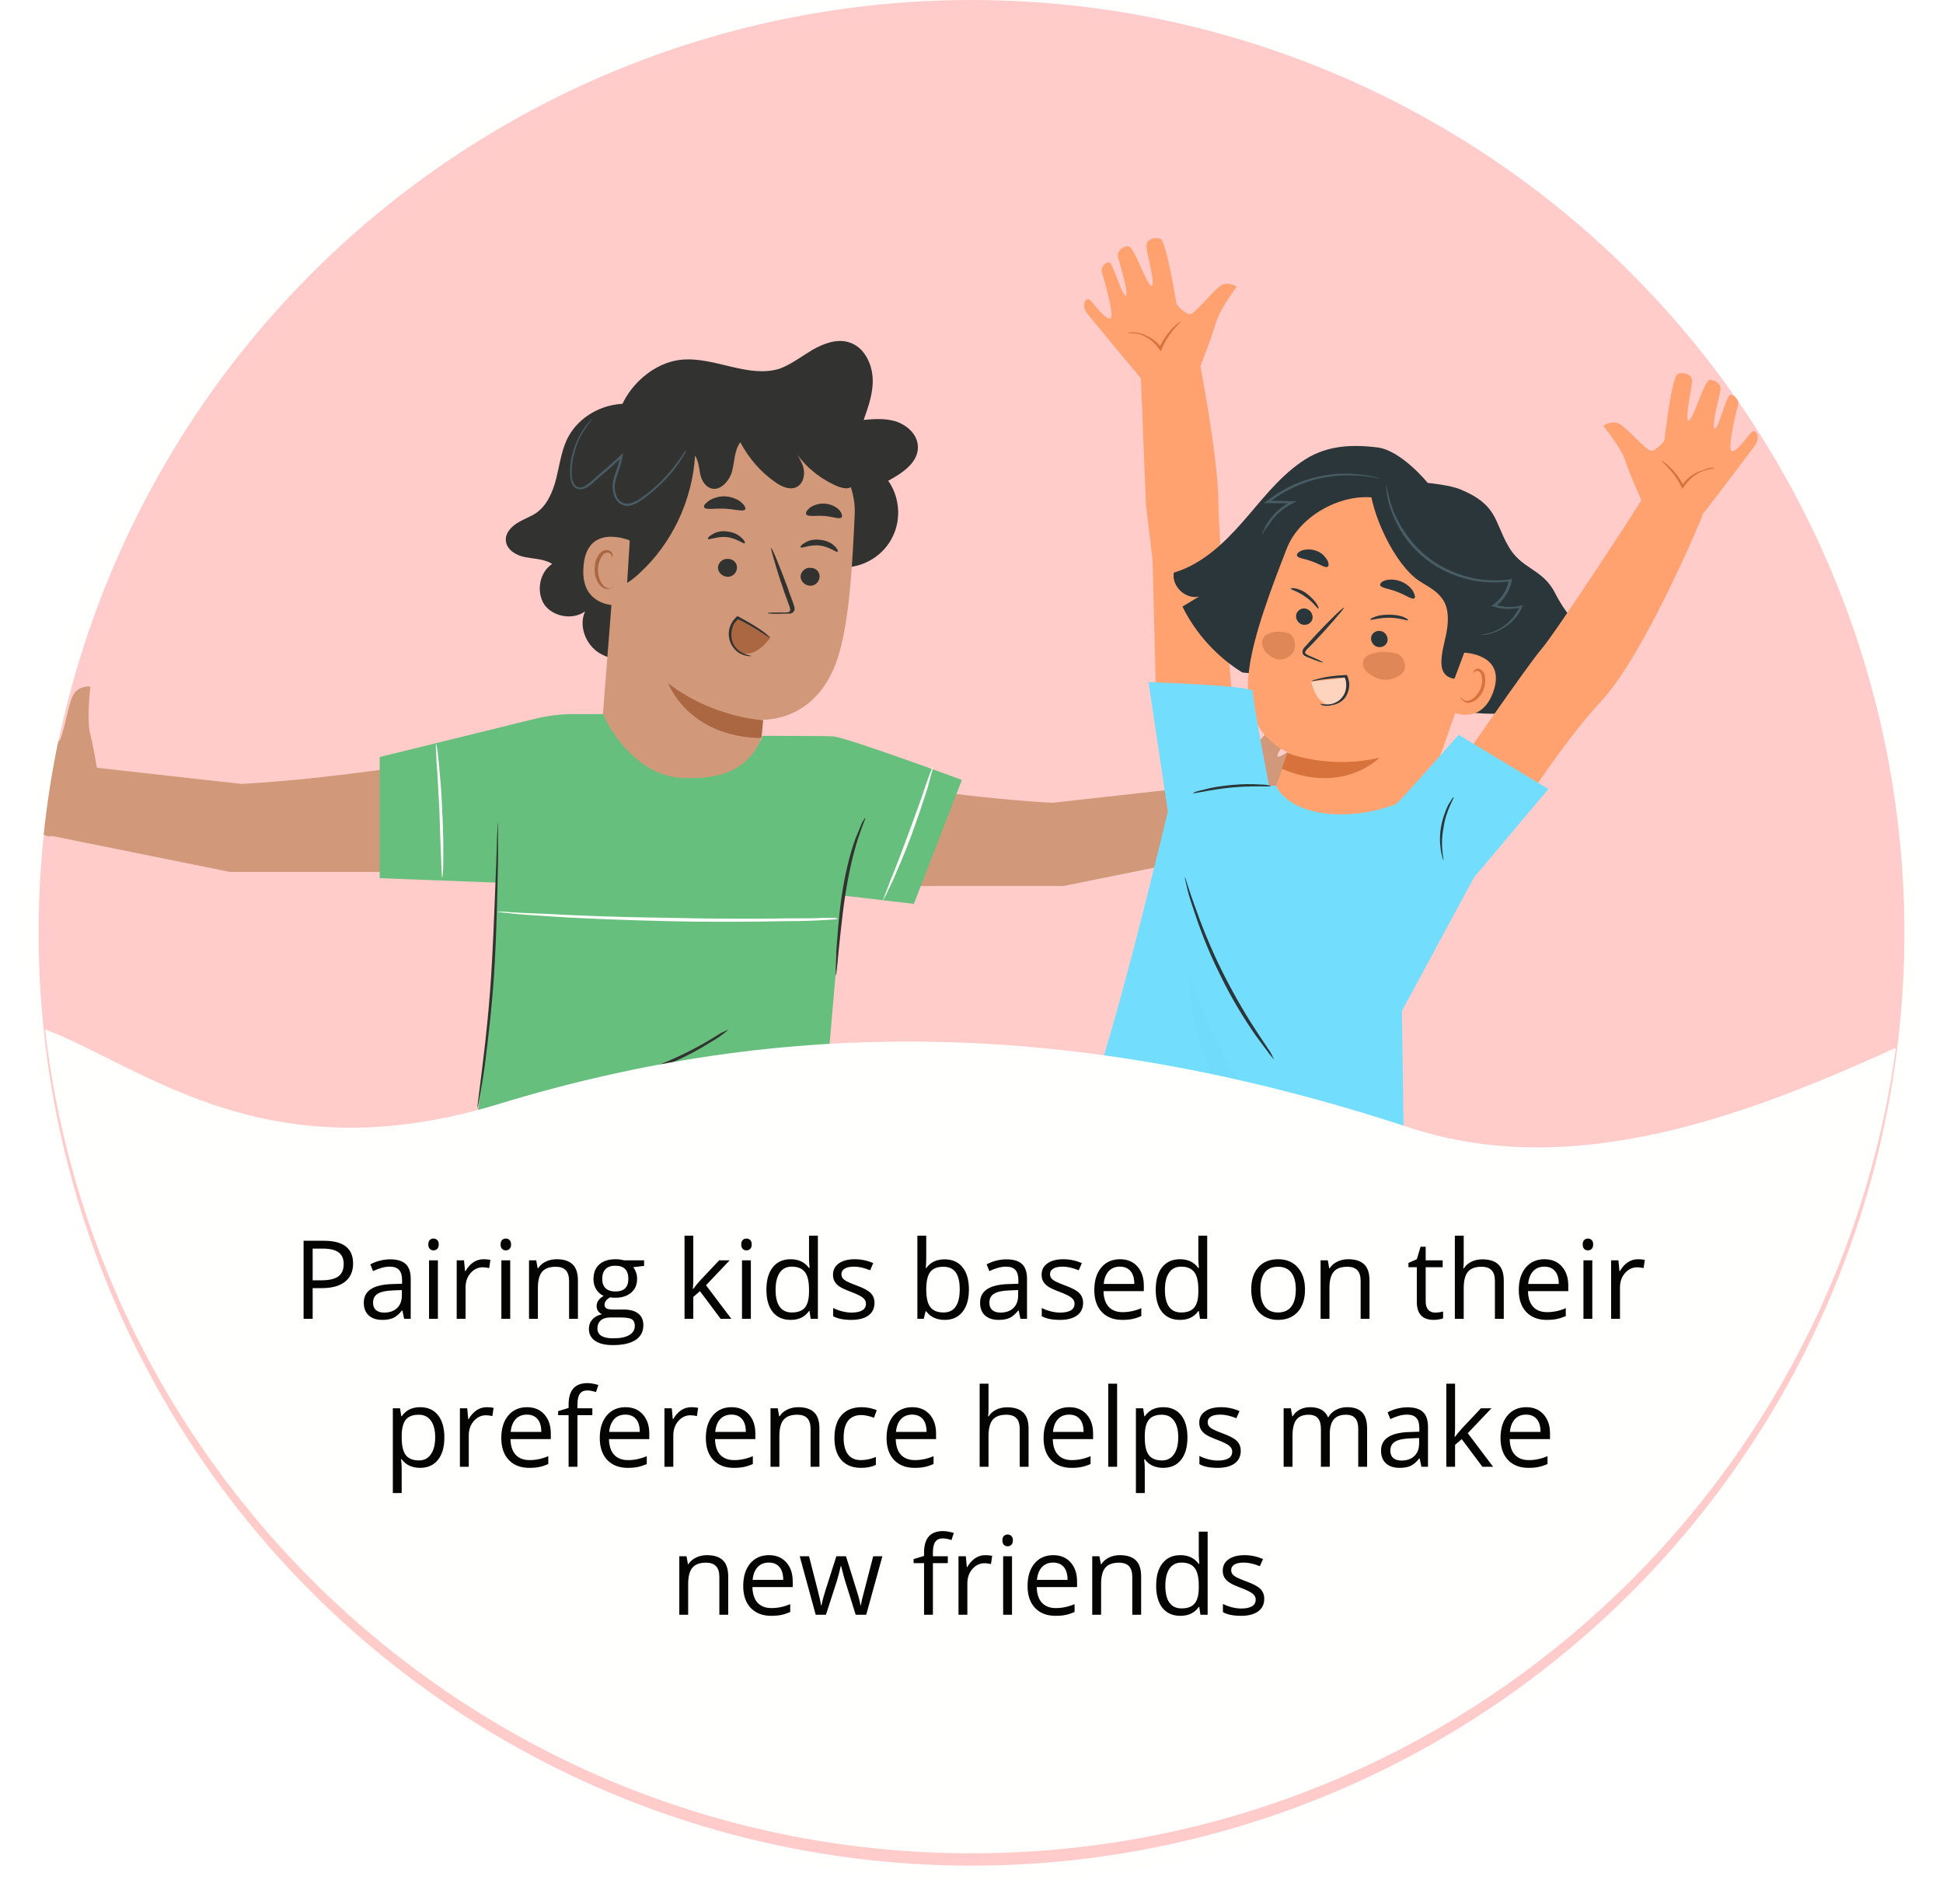 <svg width="302" height="296" viewBox="0 0 302 296" fill="none" xmlns="http://www.w3.org/2000/svg">
<circle cx="151" cy="145" r="145" fill="#FFCCCC"/>
<path fill-rule="evenodd" clip-rule="evenodd" d="M6.791 129.762C7.304 124.853 8.061 120.018 9.051 115.267C9.067 115.261 9.083 115.254 9.098 115.246C9.49 115.001 9.882 113.366 10.289 111.674C10.643 110.199 11.007 108.68 11.392 107.997C12.218 106.528 14.053 106.712 14.053 106.712C14.053 106.712 13.411 111.851 14.053 114.237C14.695 116.623 15.521 122.312 15.521 122.312C15.521 122.312 9.098 130.387 7.538 130.02C7.392 129.975 7.135 129.886 6.791 129.762Z" fill="#D1977A"/>
<path d="M69.938 118.091C69.387 118.091 52.502 121.027 37.544 121.853L12.034 119.008L7.537 129.837L35.709 135.526H60.853L69.938 118.091Z" fill="#D1977A"/>
<path d="M184.384 125.226C184.384 125.226 185.165 119.846 185.772 117.591C186.379 115.335 185.772 110.476 185.772 110.476C185.772 110.476 187.507 110.303 188.288 111.691C189.069 113.079 189.763 118.111 190.457 118.545C191.151 118.892 193.147 118.372 193.407 118.024C193.667 117.677 200.174 109.522 201.302 109.782C202.343 110.043 203.298 111.17 202.69 112.125C202.083 113.079 198.005 117.07 198.612 117.591C199.22 118.024 204.599 113.166 205.467 113.686C206.334 114.207 206.768 115.422 206.074 116.202C205.293 116.983 201.302 120.714 201.736 121.148C202.17 121.668 206.334 117.417 206.941 117.677C207.636 117.938 207.809 119.239 207.289 119.76C206.768 120.193 201.649 125.052 202.083 125.92C202.603 126.701 206.247 124.965 206.855 124.965C207.636 125.052 207.549 126.614 205.814 127.308C205.293 127.481 193.32 132.08 191.932 132.513C190.544 132.86 184.384 125.226 184.384 125.226Z" fill="#D1977A"/>
<path d="M132.936 121.234C133.456 121.234 149.42 124.011 163.562 124.792L187.681 122.102L191.933 132.34L165.297 137.719H141.525L132.936 121.234Z" fill="#D1977A"/>
<path d="M197.919 126.614C197.919 126.701 197.312 126.267 196.271 126.006C195.23 125.746 193.668 125.659 192.193 126.353C192.106 126.44 192.02 126.44 191.933 126.527L191.586 126.701L191.673 126.267C192.02 123.057 191.065 120.627 191.152 120.541C191.239 120.541 191.499 121.061 191.759 122.102C192.02 123.143 192.28 124.618 192.106 126.267L191.759 126.006C191.846 125.92 191.933 125.92 192.106 125.833C193.755 125.139 195.403 125.226 196.531 125.573C197.486 126.093 198.006 126.527 197.919 126.614Z" fill="#A96541"/>
<path d="M109.683 79.156C108.729 73.082 105.345 67.53 100.487 63.799L101.007 63.539C96.322 61.456 90.249 63.712 88.08 68.397C87.213 70.306 86.952 72.388 86.432 74.47C85.911 76.466 85.043 78.548 83.308 79.763C82.354 80.37 81.313 80.717 80.358 81.325C79.404 81.932 78.536 82.886 78.623 84.014C78.71 85.402 80.185 86.357 81.66 86.617C83.048 86.877 84.61 86.877 85.824 87.658C83.829 88.959 83.308 91.996 84.61 93.992C85.998 95.9 89.034 96.421 90.943 95.033C89.902 97.288 91.03 100.238 93.199 101.54C95.368 102.841 98.144 102.754 100.4 101.713C102.656 100.672 104.478 98.763 105.866 96.681C109.25 91.562 110.638 85.142 109.683 79.156Z" fill="#2E2E2E"/>
<path d="M142.652 69.178C142.479 67.443 141.004 66.142 139.356 65.534C137.707 65.014 135.972 65.1 134.237 65.274C135.018 63.105 135.798 60.849 135.625 58.593C135.451 56.338 134.237 53.908 131.981 53.214C130.072 52.607 128.077 53.388 126.342 54.342C124.606 55.383 123.045 56.598 121.223 57.292C116.364 58.854 111.158 55.47 106.04 55.904C100.747 56.338 95.715 61.717 95.802 66.922C103.871 71.174 111.939 75.425 118.88 81.325C122.611 84.535 126.602 88.352 131.46 88.179C134.497 88.092 137.447 86.183 138.748 83.407C140.136 80.631 139.789 77.16 138.054 74.731C140.31 73.516 142.913 71.781 142.652 69.178Z" fill="#2E2E2E"/>
<path d="M132.848 79.936C133.195 73.082 126.514 65.447 119.66 65.447L97.189 67.269L96.842 70.913L93.285 116.462C93.285 116.462 93.632 131.298 106.039 131.819C117.231 132.253 117.838 120.453 117.838 120.453L118.446 111.864C118.446 111.864 127.469 112.471 130.505 101.279C132.067 95.727 132.501 87.571 132.848 79.936Z" fill="#D1977A"/>
<path d="M127.382 89.74C127.296 90.521 126.602 91.128 125.821 91.042C125.04 90.955 124.433 90.348 124.433 89.567C124.519 88.786 125.213 88.179 125.994 88.265C126.862 88.265 127.469 88.959 127.382 89.74Z" fill="#2E2E2E"/>
<path d="M130.159 85.749C129.985 85.923 128.944 84.968 127.382 84.795C125.821 84.621 124.606 85.316 124.432 85.055C124.346 84.968 124.606 84.621 125.127 84.361C125.647 84.014 126.515 83.754 127.556 83.927C128.51 84.014 129.291 84.448 129.725 84.882C130.159 85.316 130.332 85.662 130.159 85.749Z" fill="#2E2E2E"/>
<path d="M114.543 88.352C114.456 89.133 113.762 89.74 112.981 89.653C112.2 89.567 111.593 88.959 111.593 88.179C111.68 87.398 112.374 86.79 113.154 86.877C114.022 86.877 114.629 87.571 114.543 88.352Z" fill="#2E2E2E"/>
<path d="M115.756 84.448C115.583 84.621 114.542 83.667 112.98 83.494C111.418 83.32 110.204 84.014 110.03 83.754C109.943 83.667 110.204 83.32 110.724 83.06C111.245 82.713 112.112 82.453 113.067 82.626C114.021 82.713 114.802 83.147 115.236 83.58C115.756 84.014 115.843 84.361 115.756 84.448Z" fill="#2E2E2E"/>
<path d="M119.314 95.293C119.314 95.206 120.269 95.206 121.917 95.206C122.351 95.206 122.698 95.206 122.785 94.946C122.872 94.772 122.785 94.425 122.611 93.992C122.351 93.211 122.004 92.43 121.744 91.562C121.397 90.695 119.835 85.663 119.835 85.142C120.009 85.142 121.136 87.918 122.438 91.389C122.698 92.256 123.045 93.037 123.305 93.818C123.392 94.165 123.652 94.599 123.392 95.033C123.219 95.293 122.958 95.38 122.698 95.38C122.438 95.38 122.178 95.38 122.004 95.38C120.269 95.467 119.314 95.38 119.314 95.293Z" fill="#2E2E2E"/>
<path d="M118.619 111.951C118.619 111.951 110.898 111.604 103.87 106.225C103.87 106.225 106.907 114.554 118.359 114.727L118.619 111.951Z" fill="#A96541"/>
<path d="M115.843 79.156C115.582 79.59 114.281 79.156 112.632 79.069C110.984 78.982 109.596 79.329 109.422 78.809C109.336 78.548 109.683 78.201 110.29 77.767C110.897 77.421 111.852 77.073 112.806 77.16C113.76 77.247 114.628 77.594 115.149 78.028C115.669 78.462 115.929 78.895 115.843 79.156Z" fill="#2E2E2E"/>
<path d="M130.853 80.37C130.506 80.804 129.465 80.284 128.077 80.197C126.689 80.11 125.561 80.37 125.301 79.937C125.214 79.676 125.387 79.329 125.908 78.895C126.428 78.548 127.296 78.201 128.25 78.288C129.205 78.375 129.986 78.809 130.419 79.243C130.853 79.763 130.94 80.197 130.853 80.37Z" fill="#2E2E2E"/>
<path d="M132.588 73.343C130.94 69.265 127.382 66.142 123.305 64.407C119.227 62.758 114.715 62.411 110.291 62.932C105.866 63.365 101.615 64.493 97.363 65.621C96.322 65.882 95.194 66.229 94.587 67.183C94.24 67.79 94.153 68.571 94.066 69.265C93.719 75.338 93.285 81.498 92.939 87.572L94.153 91.476C96.149 91.736 97.971 90.435 99.359 89.133C104.478 84.448 107.601 77.768 108.035 70.827C108.555 71.608 108.642 72.649 108.816 73.603C108.989 74.558 109.51 75.512 110.377 75.859C111.852 76.466 113.327 74.818 113.761 73.343C114.195 71.781 114.108 70.046 115.062 68.745C116.364 71.174 118.186 73.343 120.442 74.905C121.483 75.686 122.958 76.293 123.999 75.599C124.78 75.078 125.04 74.124 124.953 73.169C124.866 72.215 124.346 71.434 123.912 70.653C125.56 72.909 127.816 74.644 130.419 75.686C131.026 75.859 131.634 76.032 132.154 75.772C133.022 75.338 132.935 74.21 132.588 73.343Z" fill="#2E2E2E"/>
<path d="M97.885 84.014C97.711 83.928 91.117 81.238 90.683 88.179C90.163 95.12 97.277 94.165 97.277 93.992C97.277 93.731 97.885 84.014 97.885 84.014Z" fill="#D1977A"/>
<path d="M95.368 91.215C95.368 91.215 95.281 91.302 95.021 91.389C94.848 91.475 94.501 91.475 94.154 91.302C93.46 90.955 92.939 89.74 92.939 88.526C92.939 87.918 93.112 87.311 93.373 86.79C93.633 86.27 93.98 85.923 94.327 85.923C94.674 85.836 94.934 86.096 95.021 86.27C95.108 86.443 95.021 86.617 95.108 86.617C95.108 86.617 95.282 86.53 95.195 86.183C95.195 86.01 95.108 85.836 94.934 85.749C94.761 85.576 94.501 85.489 94.24 85.489C93.72 85.489 93.199 85.923 92.939 86.443C92.592 86.964 92.418 87.658 92.418 88.352C92.332 89.74 93.026 91.128 93.98 91.475C94.501 91.649 94.848 91.475 95.108 91.389C95.282 91.389 95.368 91.215 95.368 91.215Z" fill="#A96541"/>
<path d="M106.733 69.872C106.733 69.872 106.647 70.046 106.56 70.306C106.386 70.567 106.213 70.913 105.953 71.347C105.345 72.215 104.478 73.516 103.09 74.904C102.395 75.599 101.615 76.293 100.747 76.987C100.313 77.334 99.793 77.681 99.272 78.028C98.751 78.375 98.144 78.635 97.45 78.635C96.756 78.635 96.062 78.201 95.715 77.594C95.368 76.987 95.194 76.293 95.194 75.512C95.281 74.037 96.062 72.736 96.322 71.347C96.322 71.174 96.409 71 96.409 70.827L96.756 71C95.715 71.955 94.674 72.909 93.633 73.777C93.112 74.21 92.592 74.644 92.158 75.078C91.637 75.512 91.117 75.946 90.423 76.032C90.076 76.119 89.728 76.032 89.468 75.859C89.208 75.685 88.948 75.425 88.861 75.078C88.601 74.471 88.601 73.863 88.601 73.343C88.601 72.215 88.774 71.174 89.034 70.306C89.555 68.484 90.336 67.183 90.943 66.315C91.29 65.881 91.55 65.621 91.724 65.361C91.897 65.187 91.984 65.101 92.071 65.101C92.071 65.101 91.724 65.534 91.117 66.402C90.509 67.27 89.728 68.571 89.295 70.393C89.034 71.261 88.861 72.302 88.861 73.343C88.861 73.863 88.861 74.471 89.121 74.991C89.295 75.512 89.815 75.859 90.336 75.772C90.856 75.685 91.377 75.252 91.897 74.818C92.418 74.384 92.852 73.95 93.372 73.516C94.413 72.649 95.455 71.694 96.496 70.74L96.843 70.393L96.756 70.913C96.756 71.087 96.669 71.261 96.669 71.521C96.322 72.996 95.628 74.297 95.541 75.599C95.541 76.293 95.715 76.9 95.975 77.421C96.322 77.941 96.843 78.288 97.45 78.288C98.058 78.288 98.578 78.028 99.099 77.768C99.619 77.421 100.053 77.073 100.487 76.813C101.354 76.119 102.135 75.425 102.829 74.731C104.217 73.343 105.085 72.128 105.692 71.261C106.039 70.827 106.213 70.48 106.386 70.219C106.647 70.046 106.733 69.872 106.733 69.872Z" fill="#455A64"/>
<path d="M114.542 96.074C114.021 96.855 113.501 98.243 113.588 99.111C113.588 99.978 114.108 100.933 114.889 101.366C115.757 101.8 116.885 101.627 117.665 101.106C118.533 100.586 119.14 99.891 119.748 99.111C118.186 98.156 116.19 97.028 114.542 96.074Z" fill="#A96541"/>
<path d="M116.797 101.974C116.797 101.974 115.93 102.147 114.802 101.453C114.281 101.106 113.674 100.412 113.414 99.544C113.153 98.677 113.24 97.636 113.761 96.768C113.934 96.421 114.281 96.074 114.541 95.814L114.628 95.727L114.715 95.814C116.19 96.595 117.491 97.376 118.359 97.983C119.227 98.59 119.66 99.024 119.66 99.111C119.574 99.198 117.578 97.636 114.541 96.161H114.802C114.541 96.421 114.281 96.681 114.108 96.942C113.674 97.722 113.587 98.677 113.761 99.458C113.934 100.239 114.455 100.846 114.889 101.193C115.93 101.887 116.797 101.887 116.797 101.974Z" fill="#2E2E2E"/>
<path d="M93.806 110.997H89.207C87.125 110.997 85.043 111.257 82.96 111.777L59.015 117.677V136.504L77.234 137.198L76.28 156.025L73.937 175.72C73.937 175.72 87.299 187.085 98.057 187.346C108.902 187.606 127.382 180.318 127.382 180.318L130.939 139.194L142.044 140.495L149.506 121.234C149.506 121.234 131.893 114.727 129.551 114.467C128.683 114.38 118.532 114.38 118.532 114.38C116.016 120.714 110.377 121.148 105.518 120.887C97.796 120.193 93.545 110.997 93.806 110.997Z" fill="#64BD7D"/>
<path d="M77.407 127.221C77.407 127.221 77.407 127.394 77.407 127.655C77.407 128.002 77.407 128.435 77.407 128.956C77.407 130.171 77.407 131.819 77.407 133.814C77.321 137.892 77.234 143.618 76.887 149.865C76.54 156.112 75.846 161.751 75.325 165.829C75.065 167.825 74.718 169.473 74.544 170.601C74.457 171.121 74.371 171.555 74.284 171.902C74.197 172.163 74.197 172.336 74.197 172.336C74.197 172.336 74.197 172.163 74.197 171.902C74.284 171.555 74.284 171.121 74.371 170.601C74.544 169.386 74.718 167.738 74.978 165.742C75.499 161.665 76.106 156.025 76.453 149.778C76.8 143.532 76.974 137.805 77.147 133.728C77.234 131.732 77.234 130.084 77.321 128.869C77.321 128.349 77.407 127.915 77.407 127.568C77.407 127.394 77.407 127.221 77.407 127.221Z" fill="#2E2E2E"/>
<path d="M134.496 127.134C134.583 127.134 133.975 128.436 133.281 130.605C132.587 132.774 131.893 135.81 131.372 139.194C130.852 142.578 130.592 145.701 130.331 147.957C130.245 148.998 130.158 149.866 130.071 150.646C129.984 151.254 129.984 151.601 129.897 151.601C129.897 151.601 129.897 151.254 129.897 150.646C129.897 150.039 129.984 149.085 129.984 147.957C130.158 145.701 130.331 142.578 130.852 139.107C131.372 135.637 132.153 132.6 132.934 130.431C133.368 129.39 133.715 128.522 133.975 127.915C134.235 127.481 134.409 127.134 134.496 127.134Z" fill="#2E2E2E"/>
<path d="M113.152 160.103C113.152 160.103 112.892 160.363 112.285 160.797C111.764 161.231 110.897 161.751 109.855 162.359C107.773 163.66 104.823 165.135 101.353 166.436C97.882 167.738 94.586 168.519 92.243 168.866C91.028 169.039 90.074 169.213 89.38 169.213C88.686 169.3 88.339 169.3 88.339 169.3C88.339 169.3 88.686 169.213 89.38 169.039C90.074 168.953 91.028 168.779 92.156 168.519C94.499 168.085 97.796 167.217 101.179 166.003C104.65 164.701 107.6 163.226 109.682 162.012C110.723 161.404 111.591 160.884 112.111 160.537C112.805 160.276 113.152 160.016 113.152 160.103Z" fill="#2E2E2E"/>
<path d="M130.245 142.837C130.245 142.837 130.071 142.837 129.724 142.924C129.291 142.924 128.77 143.011 128.163 143.011C126.861 143.098 124.866 143.184 122.437 143.184C117.665 143.271 110.984 143.358 103.696 143.184C96.408 143.011 89.728 142.751 84.956 142.404C82.527 142.23 80.618 142.143 79.317 141.97C78.709 141.883 78.189 141.883 77.755 141.796C77.408 141.796 77.234 141.709 77.234 141.709C77.234 141.709 77.408 141.709 77.755 141.709C78.189 141.709 78.709 141.709 79.317 141.796C80.705 141.883 82.614 141.97 84.956 142.057C89.728 142.317 96.408 142.577 103.696 142.664C110.984 142.837 117.665 142.837 122.437 142.751C124.779 142.751 126.688 142.751 128.163 142.664C128.77 142.664 129.291 142.664 129.724 142.664C130.071 142.751 130.245 142.751 130.245 142.837Z" fill="white"/>
<path d="M68.731 136.417C68.644 136.417 68.644 135.29 68.557 133.381C68.47 131.385 68.383 128.869 68.297 126.006C68.123 123.23 68.037 120.627 67.863 118.632C67.776 116.723 67.689 115.595 67.776 115.595C67.776 115.595 67.863 115.855 67.95 116.376C68.036 116.896 68.123 117.677 68.21 118.632C68.383 120.54 68.644 123.143 68.731 126.006C68.904 128.869 68.904 131.472 68.904 133.381C68.904 134.335 68.904 135.116 68.817 135.637C68.817 136.157 68.731 136.417 68.731 136.417Z" fill="white"/>
<path d="M144.994 119.239C144.994 119.239 144.994 119.586 144.82 120.106C144.647 120.627 144.473 121.408 144.213 122.362C143.606 124.271 142.738 126.874 141.697 129.737C140.656 132.6 139.528 135.116 138.747 136.938C138.313 137.805 137.966 138.586 137.706 139.107C137.446 139.627 137.272 139.888 137.272 139.888C137.185 139.888 137.706 138.76 138.4 136.851C139.181 135.029 140.135 132.426 141.176 129.65C142.217 126.787 143.172 124.271 143.779 122.362C144.473 120.367 144.907 119.152 144.994 119.239Z" fill="white"/>
<g filter="url(#filter0_d)">
<path d="M174.249 53.791L175.116 75.533L176.14 83.962L176.77 109.249L188.823 108.777C188.823 108.777 186.459 82.781 186.381 75.139C186.302 67.498 183.308 52.53 183.308 52.53L174.249 53.791Z" fill="#FFA070"/>
<path d="M183.623 53.791C183.623 53.791 185.435 49.222 185.987 47.173C186.538 45.125 189.217 41.58 189.217 41.58C189.217 41.58 187.877 40.635 186.696 41.423C185.514 42.211 182.678 45.834 181.969 45.834C181.26 45.834 179.921 44.495 179.842 44.101C179.763 43.707 178.267 34.333 177.321 34.096C176.376 33.781 175.116 34.254 175.194 35.278C175.194 36.302 176.691 41.344 175.982 41.423C175.273 41.502 173.304 35.278 172.358 35.278C171.492 35.278 170.547 35.987 170.783 37.011C171.019 37.957 172.516 42.683 171.965 42.919C171.413 43.077 169.995 37.957 169.444 37.799C168.813 37.642 168.026 38.666 168.262 39.296C168.42 39.847 170.31 46.071 169.601 46.464C168.813 46.858 166.765 43.786 166.293 43.55C165.662 43.235 165.032 44.574 166.056 45.834C166.371 46.228 173.776 55.209 174.643 56.154C175.431 57.02 183.623 53.791 183.623 53.791Z" fill="#FFA070"/>
<path d="M172.358 48.749C172.358 48.67 172.989 48.592 174.013 48.749C175.037 48.985 176.376 49.616 177.4 50.876C177.479 50.955 177.558 51.034 177.558 51.112H177.164C177.794 49.773 178.582 48.67 179.291 47.961C180 47.252 180.472 46.937 180.472 47.016C180.551 47.095 178.661 48.592 177.558 51.27L177.4 51.585L177.164 51.27C177.085 51.191 177.085 51.112 177.006 51.034C176.14 49.852 174.879 49.143 173.934 48.907C172.989 48.749 172.358 48.828 172.358 48.749Z" fill="#D8703A"/>
<path d="M238.689 89.161C236.72 85.301 233.411 85.538 231.363 81.756C229.236 77.975 229.708 75.454 224.037 73.091C222.382 72.382 218.916 72.067 218.916 72.067C218.916 72.067 214.82 67.025 211.117 66.552C206.706 66.001 202.767 66.316 199.222 68.837C195.598 71.358 192.92 74.981 190.005 78.29C187.09 81.599 183.703 84.75 179.449 86.01C179.055 88.137 181.34 90.264 183.388 89.713C182.521 90.264 181.655 90.737 180.788 91.288C182.836 95.463 186.145 99.087 190.084 101.529L214.505 104.05C220.334 107.437 227.345 108.698 233.962 107.516C235.538 107.28 237.192 106.807 238.138 105.547C239.713 103.577 239.004 100.741 238.216 98.378C239.162 99.717 240.186 100.978 241.131 102.317C243.809 101.214 246.251 99.56 248.142 97.354C243.888 96.724 240.658 93.021 238.689 89.161Z" fill="#263238"/>
<path d="M197.017 82.229C199.301 76.4 207.573 72.54 213.245 75.06L224.274 81.047C228.291 83.253 230.103 87.98 228.606 92.312L226.401 98.772L216.396 127.053C216.396 127.053 210.645 139.263 200.168 135.088C190.715 131.307 194.575 121.302 194.575 121.302L197.253 113.976C197.253 113.976 189.533 111.14 191.187 100.82C191.896 95.621 194.496 88.689 197.017 82.229Z" fill="#FFA070"/>
<path d="M198.512 92.391C198.275 93.022 198.669 93.809 199.299 94.046C200.008 94.282 200.717 93.967 200.954 93.337C201.19 92.707 200.796 91.919 200.166 91.682C199.536 91.367 198.748 91.761 198.512 92.391Z" fill="#263238"/>
<path d="M197.646 88.531C197.725 88.689 198.749 88.925 199.93 89.791C201.112 90.579 201.742 91.603 201.9 91.603C201.978 91.603 201.978 91.367 201.663 90.894C201.427 90.501 200.876 89.87 200.167 89.319C199.458 88.767 198.749 88.531 198.276 88.452C197.803 88.374 197.567 88.452 197.646 88.531Z" fill="#263238"/>
<path d="M210.171 95.858C209.935 96.488 210.328 97.275 210.959 97.512C211.668 97.748 212.377 97.433 212.613 96.803C212.849 96.173 212.455 95.385 211.825 95.148C211.116 94.912 210.407 95.227 210.171 95.858Z" fill="#263238"/>
<path d="M210.013 93.337C210.171 93.416 211.274 93.022 212.928 93.022C214.504 93.022 215.685 93.494 215.843 93.416C215.922 93.337 215.764 93.179 215.213 92.943C214.74 92.707 213.874 92.549 212.849 92.549C211.825 92.549 211.038 92.707 210.565 92.943C210.092 93.1 209.935 93.258 210.013 93.337Z" fill="#263238"/>
<path d="M202.61 99.954C202.61 99.875 201.822 99.481 200.483 98.93C200.168 98.772 199.853 98.615 199.853 98.457C199.853 98.221 200.089 97.984 200.325 97.748C200.877 97.197 201.428 96.645 201.979 96.015C202.61 95.385 205.761 91.84 205.918 91.446C205.761 91.367 203.791 93.258 201.507 95.7C200.955 96.33 200.404 96.882 199.931 97.433C199.695 97.669 199.38 97.984 199.459 98.457C199.459 98.693 199.695 98.93 199.931 99.008C200.168 99.166 200.325 99.166 200.483 99.245C201.743 99.796 202.61 100.033 202.61 99.954Z" fill="#263238"/>
<path d="M197.094 114.054C197.094 114.054 203.633 116.654 211.431 114.763C211.431 114.763 205.838 120.593 196.228 116.497L197.094 114.054Z" fill="#D8703A"/>
<path d="M211.511 87.901C211.511 88.374 212.771 88.453 214.189 89.004C215.607 89.555 216.631 90.343 216.868 89.949C217.025 89.792 216.868 89.319 216.552 88.768C216.159 88.216 215.528 87.665 214.662 87.35C213.795 87.035 213.007 87.035 212.377 87.192C211.826 87.35 211.511 87.665 211.511 87.901Z" fill="#263238"/>
<path d="M198.591 83.332C198.67 83.805 199.773 83.805 200.954 84.277C202.136 84.671 203.003 85.38 203.396 85.065C203.554 84.907 203.554 84.513 203.239 83.962C202.924 83.489 202.372 82.859 201.585 82.623C200.797 82.308 199.93 82.387 199.379 82.544C198.827 82.78 198.512 83.096 198.591 83.332Z" fill="#263238"/>
<path d="M206.233 102.317C206.391 103.105 206.233 104.523 205.918 105.232C205.524 105.941 204.815 106.571 204.028 106.571C203.161 106.65 202.295 106.098 201.822 105.389C201.271 104.68 201.034 103.814 200.798 102.947C202.452 102.79 204.579 102.553 206.233 102.317Z" fill="#FFD4BE"/>
<path d="M202.214 106.413C202.214 106.335 202.923 106.65 204.026 106.413C204.577 106.256 205.208 105.941 205.602 105.389C206.074 104.838 206.311 104.05 206.232 103.184C206.232 102.868 206.074 102.553 205.995 102.238L206.153 102.317C203.16 102.396 200.875 102.947 200.875 102.868C200.875 102.79 201.426 102.632 202.372 102.396C203.317 102.159 204.656 102.002 206.153 101.923H206.311L206.389 102.002C206.547 102.317 206.626 102.711 206.704 103.105C206.783 104.05 206.468 104.917 205.995 105.547C205.444 106.177 204.735 106.492 204.184 106.571C202.844 106.965 202.214 106.492 202.214 106.413Z" fill="#263238"/>
<path d="M229.392 81.599C228.368 79.866 226.714 78.605 224.981 77.581C221.199 75.218 216.867 73.721 212.376 73.17L209.855 71.831C209.934 76.557 213.716 84.75 217.654 87.35C218.915 88.137 220.333 88.846 221.199 90.107C222.145 91.446 222.145 93.179 221.908 94.833C221.672 96.409 221.121 97.984 221.042 99.639C221.042 100.348 221.042 101.057 221.514 101.687C222.066 102.396 223.011 102.632 223.878 102.475C224.744 102.317 225.453 101.766 226.083 101.057C227.344 99.718 227.974 97.906 228.683 96.172C229.55 93.809 230.416 91.446 230.731 88.925C231.046 86.326 230.731 83.726 229.392 81.599Z" fill="#263238"/>
<path d="M224.587 98.457C224.745 98.457 231.205 98.693 229.078 104.602C226.872 110.589 221.358 107.122 221.436 106.965C221.436 106.807 224.587 98.457 224.587 98.457Z" fill="#FFA070"/>
<path d="M224.035 105.389C224.035 105.389 224.114 105.468 224.271 105.626C224.429 105.783 224.665 105.941 225.059 105.941C225.768 105.941 226.635 105.153 227.107 104.05C227.344 103.499 227.422 102.947 227.344 102.475C227.344 102.002 227.186 101.529 226.871 101.372C226.556 101.214 226.319 101.293 226.162 101.45C226.004 101.608 226.004 101.687 226.004 101.687C226.004 101.687 225.926 101.529 226.083 101.293C226.162 101.214 226.241 101.057 226.477 100.978C226.635 100.899 226.871 100.899 227.107 101.057C227.58 101.293 227.816 101.844 227.816 102.396C227.895 102.947 227.816 103.577 227.58 104.208C227.107 105.389 226.083 106.256 225.138 106.256C224.665 106.177 224.35 105.941 224.271 105.783C223.956 105.547 223.956 105.389 224.035 105.389Z" fill="#D8703A"/>
<path d="M227.185 95.7C227.185 95.621 227.973 95.621 229.234 95.148C229.864 94.912 230.651 94.439 231.36 93.809C232.069 93.179 232.778 92.312 233.251 91.131L233.409 91.367C232.148 91.761 230.651 91.761 229.155 91.288L228.761 91.21L229.076 90.973C230.258 90.186 231.282 88.767 231.518 87.113L231.754 87.35C230.179 87.586 228.446 87.586 226.634 87.35C223.562 86.877 220.804 85.617 218.677 83.962C216.55 82.308 215.054 80.338 214.187 78.527C213.242 76.715 212.769 75.139 212.612 74.036C212.533 73.485 212.454 73.012 212.454 72.776C212.454 72.461 212.454 72.303 212.454 72.303C212.533 72.303 212.533 72.933 212.848 74.036C213.084 75.139 213.557 76.715 214.581 78.448C215.526 80.181 217.023 82.15 219.071 83.726C221.12 85.301 223.877 86.562 226.87 87.034C228.603 87.271 230.258 87.271 231.833 87.034L232.069 86.956L231.991 87.192C231.676 88.925 230.651 90.422 229.391 91.288L229.312 90.973C230.73 91.446 232.227 91.446 233.409 91.131L233.724 91.052L233.566 91.367C233.094 92.549 232.306 93.415 231.518 94.046C230.73 94.676 229.942 95.07 229.312 95.306C228.682 95.542 228.131 95.621 227.737 95.7C227.343 95.7 227.185 95.7 227.185 95.7Z" fill="#455A64"/>
<path d="M193.156 80.102C193.156 80.102 193.156 79.944 193.314 79.629C193.471 79.314 193.629 78.92 193.944 78.369C194.574 77.345 195.756 75.927 197.725 74.903L197.804 75.218C196.622 75.218 195.283 75.218 193.944 75.218H193.393L193.865 74.903C194.811 74.194 195.835 73.485 197.016 72.855C200.64 70.964 204.421 70.491 207.1 70.649C208.439 70.728 209.463 70.885 210.251 71.043C210.96 71.2 211.354 71.358 211.354 71.358C211.354 71.436 209.778 70.964 207.1 70.885C204.5 70.806 200.798 71.279 197.253 73.17C196.15 73.721 195.126 74.43 194.18 75.139L194.023 74.824C195.441 74.824 196.701 74.903 197.883 74.903H198.592L197.962 75.218C196.071 76.163 194.889 77.502 194.259 78.526C193.471 79.472 193.235 80.102 193.156 80.102Z" fill="#455A64"/>
<path d="M214.189 98.614C213.007 98.299 211.668 98.221 210.487 98.536C209.856 98.693 209.147 99.008 208.911 99.638C208.754 100.111 208.832 100.584 209.069 100.978C209.305 101.372 209.699 101.687 210.093 101.923C210.959 102.474 211.905 102.789 212.929 102.632C213.874 102.474 215.213 101.844 215.371 100.82C215.45 100.111 215.134 99.008 214.189 98.614Z" fill="#DF8557"/>
<path d="M197.409 95.463C196.464 95.148 195.44 95.07 194.495 95.385C193.943 95.542 193.392 95.857 193.234 96.488C193.077 96.96 193.156 97.433 193.392 97.827C193.549 98.221 193.865 98.536 194.18 98.772C194.81 99.323 195.598 99.639 196.385 99.481C197.173 99.323 198.118 98.693 198.276 97.669C198.355 96.96 198.118 95.857 197.409 95.463Z" fill="#DF8557"/>
<path d="M252.117 74.721C251.802 75.43 238.725 95.439 236.598 97.882C234.471 100.324 223.206 116.709 223.206 116.709L231.399 125.69C231.399 125.69 239.907 112.298 245.736 106.153C252.747 98.669 261.649 77.085 261.649 77.085L252.117 74.721Z" fill="#FFA070"/>
<path d="M252.354 75.273C252.354 75.273 250.305 70.782 249.675 68.734C249.045 66.686 246.209 63.22 246.209 63.22C246.209 63.22 247.469 62.196 248.73 62.905C249.99 63.614 252.984 67.159 253.693 67.08C254.402 67.001 255.741 65.662 255.741 65.268C255.741 64.874 256.844 55.5 257.789 55.106C258.734 54.791 259.995 55.185 259.995 56.209C259.995 57.233 258.813 62.275 259.443 62.353C260.152 62.432 261.886 56.051 262.752 56.051C263.619 56.051 264.564 56.681 264.406 57.706C264.249 58.651 262.91 63.456 263.54 63.614C264.091 63.771 265.273 58.572 265.903 58.414C266.533 58.257 267.321 59.202 267.164 59.833C267.006 60.384 265.43 66.686 266.139 67.08C266.927 67.474 268.897 64.323 269.369 64.086C270 63.771 270.709 65.032 269.684 66.371C269.369 66.765 262.437 76.061 261.492 77.085C260.783 78.109 252.354 75.273 252.354 75.273Z" fill="#FFA070"/>
<path d="M263.461 69.759C263.461 69.837 262.831 69.837 261.886 70.152C260.94 70.468 259.759 71.177 258.892 72.437C258.814 72.516 258.814 72.594 258.735 72.673L258.498 72.988L258.341 72.673C257.08 70.074 255.111 68.656 255.19 68.577C255.19 68.577 255.741 68.813 256.45 69.522C257.159 70.152 258.026 71.177 258.735 72.594H258.341C258.42 72.516 258.42 72.437 258.498 72.358C259.365 71.019 260.783 70.31 261.728 70.074C262.752 69.601 263.461 69.68 263.461 69.759Z" fill="#D8703A"/>
<path d="M178.503 123.035L175.51 103.026C175.51 103.026 191.895 103.578 191.738 104.444C191.58 105.389 194.259 119.175 194.259 119.175L178.503 123.035Z" fill="#70DDFF"/>
<path d="M194.258 119.175L195.282 119.096C197.567 123.744 206.39 125.004 214.346 121.853L216.237 122.168L226.636 132.409L214.898 154.152L215.292 181.802C215.292 181.802 205.996 181.487 196.385 185.19C186.775 188.892 185.751 187.474 172.516 183.142C159.282 178.809 160.857 178.73 164.796 171.64C168.735 164.55 178.661 122.562 178.661 122.562L194.258 119.175Z" fill="#70DDFF"/>
<path d="M214.031 121.932C214.268 121.932 223.721 111.219 223.721 111.219L237.664 119.648L225.611 133.985L214.031 121.932Z" fill="#70DDFF"/>
<path d="M195.047 161.715C195.047 161.715 194.732 161.399 194.259 160.769C193.786 160.139 193.077 159.194 192.211 158.012C190.556 155.649 188.43 152.261 186.539 148.323C184.569 144.384 183.23 140.602 182.364 137.924C181.891 136.585 181.576 135.403 181.418 134.615C181.261 133.828 181.103 133.434 181.182 133.355C181.182 133.355 181.34 133.749 181.576 134.537C181.812 135.324 182.206 136.427 182.679 137.766C183.624 140.445 185.042 144.147 187.012 148.086C188.981 152.025 191.029 155.412 192.605 157.776C193.392 158.957 194.023 159.903 194.495 160.612C194.81 161.321 195.047 161.715 195.047 161.715Z" fill="#263238"/>
<path d="M221.357 130.677C221.279 130.677 221.121 130.125 220.964 129.259C220.806 128.313 220.727 127.053 220.964 125.635C221.2 124.217 221.673 123.035 222.066 122.169C222.539 121.381 222.854 120.908 222.933 120.908C223.091 120.987 221.751 122.878 221.357 125.714C220.806 128.471 221.436 130.677 221.357 130.677Z" fill="#263238"/>
<path d="M194.494 119.175C194.494 119.333 191.737 119.097 188.428 119.412C185.12 119.727 182.441 120.436 182.441 120.278C182.441 120.199 183.072 119.963 184.174 119.727C185.277 119.412 186.774 119.175 188.428 119.018C190.083 118.86 191.658 118.86 192.761 118.939C193.785 118.939 194.494 119.097 194.494 119.175Z" fill="#263238"/>
<g opacity="0.3">
<g opacity="0.3">
<g opacity="0.3">
<path opacity="0.3" d="M181.89 148.717C181.89 155.806 184.095 162.896 188.113 168.726C189.767 171.168 192.288 173.689 195.203 173.452C189.531 165.969 185.041 157.618 181.89 148.717Z" fill="#2E2E2E"/>
</g>
</g>
</g>
</g>
<g filter="url(#filter1_d)">
<path fill-rule="evenodd" clip-rule="evenodd" d="M294.685 164.861C285.037 235.584 224.394 290.079 151.023 290.079C76.666 290.079 15.381 234.109 7 162C10.1 163.182 13.338 164.802 16.827 166.546C30.729 173.498 48.605 182.437 77.502 173.612C121.715 160.109 166.922 160.109 219.083 177.277C244.928 185.783 272.34 175.004 294.685 164.861Z" fill="white"/>
</g>
<path d="M54.882 196.4C54.882 197.629 54.461 198.575 53.62 199.239C52.785 199.898 51.586 200.227 50.026 200.227H48.598V205H47.187V192.864H50.333C53.366 192.864 54.882 194.043 54.882 196.4ZM48.598 199.015H49.868C51.119 199.015 52.024 198.813 52.583 198.409C53.141 198.005 53.421 197.358 53.421 196.467C53.421 195.664 53.158 195.067 52.632 194.674C52.107 194.281 51.288 194.084 50.175 194.084H48.598V199.015ZM62.817 205L62.544 203.705H62.477C62.023 204.275 61.569 204.662 61.116 204.867C60.667 205.066 60.106 205.166 59.431 205.166C58.529 205.166 57.82 204.934 57.306 204.469C56.797 204.004 56.542 203.343 56.542 202.485C56.542 200.648 58.011 199.685 60.95 199.596L62.494 199.546V198.982C62.494 198.268 62.339 197.742 62.029 197.405C61.724 197.062 61.235 196.89 60.56 196.89C59.801 196.89 58.944 197.123 57.986 197.587L57.563 196.533C58.011 196.29 58.501 196.099 59.032 195.96C59.569 195.822 60.106 195.753 60.643 195.753C61.727 195.753 62.53 195.994 63.05 196.475C63.575 196.957 63.838 197.729 63.838 198.791V205H62.817ZM59.705 204.029C60.562 204.029 61.235 203.794 61.722 203.323C62.214 202.853 62.46 202.194 62.46 201.348V200.526L61.083 200.584C59.987 200.623 59.196 200.794 58.709 201.099C58.227 201.397 57.986 201.865 57.986 202.501C57.986 203 58.136 203.379 58.435 203.639C58.739 203.899 59.162 204.029 59.705 204.029ZM68.064 205H66.686V195.902H68.064V205ZM66.569 193.437C66.569 193.122 66.647 192.892 66.802 192.748C66.957 192.599 67.15 192.524 67.383 192.524C67.604 192.524 67.795 192.599 67.956 192.748C68.116 192.897 68.196 193.127 68.196 193.437C68.196 193.747 68.116 193.979 67.956 194.134C67.795 194.284 67.604 194.358 67.383 194.358C67.15 194.358 66.957 194.284 66.802 194.134C66.647 193.979 66.569 193.747 66.569 193.437ZM75.136 195.736C75.54 195.736 75.902 195.77 76.223 195.836L76.032 197.114C75.656 197.031 75.324 196.99 75.036 196.99C74.3 196.99 73.669 197.289 73.144 197.886C72.623 198.484 72.363 199.228 72.363 200.119V205H70.985V195.902H72.123L72.28 197.587H72.347C72.684 196.995 73.091 196.539 73.567 196.218C74.043 195.897 74.566 195.736 75.136 195.736ZM79.303 205H77.925V195.902H79.303V205ZM77.809 193.437C77.809 193.122 77.886 192.892 78.041 192.748C78.196 192.599 78.39 192.524 78.622 192.524C78.843 192.524 79.034 192.599 79.195 192.748C79.355 192.897 79.436 193.127 79.436 193.437C79.436 193.747 79.355 193.979 79.195 194.134C79.034 194.284 78.843 194.358 78.622 194.358C78.39 194.358 78.196 194.284 78.041 194.134C77.886 193.979 77.809 193.747 77.809 193.437ZM88.45 205V199.115C88.45 198.373 88.281 197.82 87.944 197.455C87.606 197.089 87.078 196.907 86.358 196.907C85.407 196.907 84.709 197.164 84.267 197.679C83.824 198.193 83.603 199.043 83.603 200.227V205H82.225V195.902H83.345L83.569 197.147H83.636C83.918 196.699 84.314 196.353 84.823 196.11C85.332 195.861 85.899 195.736 86.524 195.736C87.62 195.736 88.445 196.002 88.998 196.533C89.551 197.059 89.828 197.903 89.828 199.065V205H88.45ZM100.113 195.902V196.774L98.428 196.973C98.583 197.167 98.721 197.421 98.843 197.737C98.965 198.047 99.025 198.398 99.025 198.791C99.025 199.682 98.721 200.393 98.112 200.924C97.504 201.456 96.668 201.721 95.606 201.721C95.334 201.721 95.08 201.699 94.842 201.655C94.255 201.965 93.962 202.355 93.962 202.825C93.962 203.074 94.064 203.26 94.269 203.381C94.474 203.498 94.825 203.556 95.323 203.556H96.934C97.919 203.556 98.674 203.763 99.2 204.178C99.731 204.593 99.997 205.196 99.997 205.988C99.997 206.995 99.593 207.761 98.785 208.287C97.977 208.818 96.798 209.084 95.249 209.084C94.059 209.084 93.14 208.863 92.493 208.42C91.851 207.977 91.53 207.352 91.53 206.544C91.53 205.991 91.707 205.512 92.061 205.108C92.415 204.704 92.913 204.43 93.555 204.286C93.323 204.181 93.126 204.018 92.966 203.796C92.811 203.575 92.733 203.318 92.733 203.024C92.733 202.692 92.822 202.402 92.999 202.153C93.176 201.904 93.456 201.663 93.837 201.431C93.367 201.237 92.982 200.908 92.684 200.443C92.39 199.978 92.244 199.447 92.244 198.849C92.244 197.853 92.543 197.087 93.14 196.55C93.738 196.007 94.585 195.736 95.68 195.736C96.156 195.736 96.585 195.792 96.967 195.902H100.113ZM92.858 206.527C92.858 207.02 93.065 207.393 93.481 207.648C93.895 207.903 94.49 208.03 95.265 208.03C96.422 208.03 97.277 207.855 97.83 207.507C98.389 207.164 98.668 206.696 98.668 206.104C98.668 205.611 98.516 205.268 98.212 205.075C97.908 204.887 97.335 204.792 96.494 204.792H94.842C94.216 204.792 93.73 204.942 93.381 205.241C93.032 205.54 92.858 205.968 92.858 206.527ZM93.605 198.816C93.605 199.452 93.785 199.934 94.144 200.26C94.504 200.587 95.005 200.75 95.647 200.75C96.992 200.75 97.664 200.097 97.664 198.791C97.664 197.424 96.983 196.741 95.622 196.741C94.975 196.741 94.477 196.915 94.128 197.264C93.779 197.612 93.605 198.13 93.605 198.816ZM107.758 200.343C107.996 200.006 108.358 199.563 108.845 199.015L111.784 195.902H113.419L109.733 199.779L113.676 205H112.008L108.795 200.7L107.758 201.597V205H106.396V192.084H107.758V198.932C107.758 199.236 107.736 199.707 107.691 200.343H107.758ZM116.706 205H115.328V195.902H116.706V205ZM115.212 193.437C115.212 193.122 115.289 192.892 115.444 192.748C115.599 192.599 115.793 192.524 116.025 192.524C116.247 192.524 116.438 192.599 116.598 192.748C116.759 192.897 116.839 193.127 116.839 193.437C116.839 193.747 116.759 193.979 116.598 194.134C116.438 194.284 116.247 194.358 116.025 194.358C115.793 194.358 115.599 194.284 115.444 194.134C115.289 193.979 115.212 193.747 115.212 193.437ZM125.82 203.78H125.746C125.109 204.704 124.157 205.166 122.89 205.166C121.7 205.166 120.773 204.759 120.109 203.946C119.451 203.132 119.122 201.976 119.122 200.476C119.122 198.976 119.454 197.812 120.118 196.981C120.782 196.151 121.706 195.736 122.89 195.736C124.124 195.736 125.07 196.185 125.729 197.081H125.837L125.779 196.425L125.746 195.786V192.084H127.124V205H126.003L125.82 203.78ZM123.064 204.012C124.005 204.012 124.686 203.758 125.106 203.249C125.533 202.734 125.746 201.907 125.746 200.767V200.476C125.746 199.187 125.53 198.268 125.098 197.72C124.672 197.167 123.989 196.89 123.048 196.89C122.24 196.89 121.62 197.206 121.188 197.836C120.762 198.462 120.549 199.347 120.549 200.493C120.549 201.655 120.762 202.532 121.188 203.124C121.615 203.716 122.24 204.012 123.064 204.012ZM135.922 202.518C135.922 203.365 135.607 204.018 134.976 204.477C134.345 204.936 133.46 205.166 132.32 205.166C131.113 205.166 130.173 204.975 129.498 204.593V203.315C129.935 203.536 130.402 203.711 130.9 203.838C131.404 203.965 131.888 204.029 132.353 204.029C133.072 204.029 133.626 203.915 134.013 203.688C134.401 203.456 134.594 203.105 134.594 202.634C134.594 202.28 134.439 201.979 134.129 201.729C133.825 201.475 133.227 201.176 132.336 200.833C131.49 200.518 130.887 200.244 130.527 200.011C130.173 199.773 129.907 199.505 129.73 199.206C129.558 198.907 129.473 198.55 129.473 198.135C129.473 197.394 129.774 196.81 130.377 196.384C130.981 195.952 131.808 195.736 132.859 195.736C133.839 195.736 134.796 195.936 135.731 196.334L135.242 197.455C134.329 197.078 133.501 196.89 132.76 196.89C132.107 196.89 131.614 196.993 131.282 197.197C130.95 197.402 130.784 197.684 130.784 198.044C130.784 198.287 130.845 198.495 130.967 198.667C131.094 198.838 131.296 199.001 131.573 199.156C131.849 199.311 132.381 199.535 133.167 199.829C134.246 200.222 134.973 200.617 135.35 201.016C135.731 201.414 135.922 201.915 135.922 202.518ZM146.821 195.753C148.017 195.753 148.944 196.162 149.602 196.981C150.266 197.795 150.598 198.949 150.598 200.443C150.598 201.937 150.263 203.099 149.594 203.929C148.93 204.754 148.006 205.166 146.821 205.166C146.229 205.166 145.687 205.058 145.194 204.842C144.707 204.621 144.298 204.283 143.966 203.83H143.866L143.576 205H142.588V192.084H143.966V195.222C143.966 195.924 143.944 196.555 143.899 197.114H143.966C144.608 196.207 145.56 195.753 146.821 195.753ZM146.622 196.907C145.681 196.907 145.003 197.178 144.588 197.72C144.173 198.257 143.966 199.165 143.966 200.443C143.966 201.721 144.179 202.637 144.605 203.19C145.031 203.738 145.715 204.012 146.655 204.012C147.502 204.012 148.133 203.705 148.548 203.091C148.963 202.471 149.17 201.583 149.17 200.426C149.17 199.242 148.963 198.359 148.548 197.778C148.133 197.197 147.491 196.907 146.622 196.907ZM158.608 205L158.334 203.705H158.268C157.814 204.275 157.361 204.662 156.907 204.867C156.458 205.066 155.897 205.166 155.222 205.166C154.32 205.166 153.611 204.934 153.097 204.469C152.588 204.004 152.333 203.343 152.333 202.485C152.333 200.648 153.802 199.685 156.741 199.596L158.285 199.546V198.982C158.285 198.268 158.13 197.742 157.82 197.405C157.515 197.062 157.026 196.89 156.351 196.89C155.592 196.89 154.735 197.123 153.777 197.587L153.354 196.533C153.802 196.29 154.292 196.099 154.823 195.96C155.36 195.822 155.897 195.753 156.434 195.753C157.518 195.753 158.321 195.994 158.841 196.475C159.367 196.957 159.629 197.729 159.629 198.791V205H158.608ZM155.496 204.029C156.353 204.029 157.026 203.794 157.513 203.323C158.005 202.853 158.251 202.194 158.251 201.348V200.526L156.874 200.584C155.778 200.623 154.986 200.794 154.5 201.099C154.018 201.397 153.777 201.865 153.777 202.501C153.777 203 153.927 203.379 154.226 203.639C154.53 203.899 154.953 204.029 155.496 204.029ZM168.345 202.518C168.345 203.365 168.03 204.018 167.399 204.477C166.768 204.936 165.883 205.166 164.743 205.166C163.536 205.166 162.596 204.975 161.92 204.593V203.315C162.358 203.536 162.825 203.711 163.323 203.838C163.827 203.965 164.311 204.029 164.776 204.029C165.495 204.029 166.049 203.915 166.436 203.688C166.823 203.456 167.017 203.105 167.017 202.634C167.017 202.28 166.862 201.979 166.552 201.729C166.248 201.475 165.65 201.176 164.759 200.833C163.913 200.518 163.309 200.244 162.95 200.011C162.596 199.773 162.33 199.505 162.153 199.206C161.981 198.907 161.896 198.55 161.896 198.135C161.896 197.394 162.197 196.81 162.8 196.384C163.403 195.952 164.231 195.736 165.282 195.736C166.262 195.736 167.219 195.936 168.154 196.334L167.665 197.455C166.751 197.078 165.924 196.89 165.183 196.89C164.53 196.89 164.037 196.993 163.705 197.197C163.373 197.402 163.207 197.684 163.207 198.044C163.207 198.287 163.268 198.495 163.39 198.667C163.517 198.838 163.719 199.001 163.996 199.156C164.272 199.311 164.804 199.535 165.589 199.829C166.668 200.222 167.396 200.617 167.772 201.016C168.154 201.414 168.345 201.915 168.345 202.518ZM174.438 205.166C173.093 205.166 172.031 204.757 171.25 203.938C170.476 203.118 170.088 201.981 170.088 200.526C170.088 199.059 170.448 197.895 171.167 197.031C171.892 196.168 172.864 195.736 174.081 195.736C175.221 195.736 176.123 196.113 176.787 196.865C177.451 197.612 177.783 198.6 177.783 199.829V200.7H171.516C171.544 201.768 171.812 202.579 172.321 203.132C172.836 203.686 173.558 203.962 174.488 203.962C175.467 203.962 176.436 203.758 177.393 203.348V204.577C176.906 204.787 176.444 204.936 176.007 205.025C175.575 205.119 175.052 205.166 174.438 205.166ZM174.064 196.89C173.334 196.89 172.75 197.128 172.313 197.604C171.881 198.08 171.627 198.738 171.549 199.58H176.306C176.306 198.711 176.112 198.047 175.725 197.587C175.337 197.123 174.784 196.89 174.064 196.89ZM186.333 203.78H186.258C185.622 204.704 184.67 205.166 183.403 205.166C182.213 205.166 181.286 204.759 180.622 203.946C179.964 203.132 179.634 201.976 179.634 200.476C179.634 198.976 179.966 197.812 180.63 196.981C181.294 196.151 182.219 195.736 183.403 195.736C184.637 195.736 185.583 196.185 186.242 197.081H186.35L186.292 196.425L186.258 195.786V192.084H187.636V205H186.516L186.333 203.78ZM183.577 204.012C184.518 204.012 185.199 203.758 185.619 203.249C186.045 202.734 186.258 201.907 186.258 200.767V200.476C186.258 199.187 186.042 198.268 185.611 197.72C185.185 197.167 184.501 196.89 183.561 196.89C182.753 196.89 182.133 197.206 181.701 197.836C181.275 198.462 181.062 199.347 181.062 200.493C181.062 201.655 181.275 202.532 181.701 203.124C182.127 203.716 182.753 204.012 183.577 204.012ZM202.835 200.443C202.835 201.926 202.461 203.085 201.714 203.921C200.967 204.751 199.935 205.166 198.618 205.166C197.805 205.166 197.083 204.975 196.452 204.593C195.821 204.211 195.334 203.664 194.991 202.95C194.648 202.236 194.476 201.4 194.476 200.443C194.476 198.96 194.847 197.806 195.588 196.981C196.33 196.151 197.359 195.736 198.676 195.736C199.949 195.736 200.959 196.16 201.706 197.006C202.459 197.853 202.835 198.999 202.835 200.443ZM195.904 200.443C195.904 201.605 196.136 202.49 196.601 203.099C197.066 203.708 197.749 204.012 198.651 204.012C199.553 204.012 200.237 203.711 200.702 203.107C201.172 202.499 201.407 201.611 201.407 200.443C201.407 199.286 201.172 198.409 200.702 197.812C200.237 197.208 199.548 196.907 198.635 196.907C197.733 196.907 197.052 197.203 196.593 197.795C196.133 198.387 195.904 199.27 195.904 200.443ZM211.484 205V199.115C211.484 198.373 211.316 197.82 210.978 197.455C210.64 197.089 210.112 196.907 209.393 196.907C208.441 196.907 207.743 197.164 207.301 197.679C206.858 198.193 206.637 199.043 206.637 200.227V205H205.259V195.902H206.379L206.604 197.147H206.67C206.952 196.699 207.348 196.353 207.857 196.11C208.366 195.861 208.933 195.736 209.559 195.736C210.654 195.736 211.479 196.002 212.032 196.533C212.586 197.059 212.862 197.903 212.862 199.065V205H211.484ZM223.056 204.029C223.299 204.029 223.534 204.012 223.761 203.979C223.988 203.94 224.168 203.902 224.301 203.863V204.917C224.151 204.989 223.93 205.047 223.637 205.091C223.349 205.141 223.089 205.166 222.856 205.166C221.097 205.166 220.217 204.239 220.217 202.385V196.973H218.914V196.309L220.217 195.736L220.798 193.794H221.595V195.902H224.234V196.973H221.595V202.327C221.595 202.875 221.725 203.296 221.985 203.589C222.245 203.882 222.602 204.029 223.056 204.029ZM232.353 205V199.115C232.353 198.373 232.184 197.82 231.846 197.455C231.509 197.089 230.98 196.907 230.261 196.907C229.303 196.907 228.603 197.167 228.161 197.687C227.723 198.207 227.505 199.059 227.505 200.244V205H226.127V192.084H227.505V195.994C227.505 196.464 227.483 196.854 227.438 197.164H227.521C227.793 196.727 228.177 196.384 228.675 196.135C229.179 195.88 229.752 195.753 230.394 195.753C231.506 195.753 232.339 196.019 232.892 196.55C233.451 197.076 233.73 197.914 233.73 199.065V205H232.353ZM240.413 205.166C239.068 205.166 238.005 204.757 237.225 203.938C236.45 203.118 236.063 201.981 236.063 200.526C236.063 199.059 236.423 197.895 237.142 197.031C237.867 196.168 238.838 195.736 240.056 195.736C241.196 195.736 242.098 196.113 242.762 196.865C243.426 197.612 243.758 198.6 243.758 199.829V200.7H237.491C237.518 201.768 237.787 202.579 238.296 203.132C238.811 203.686 239.533 203.962 240.462 203.962C241.442 203.962 242.41 203.758 243.368 203.348V204.577C242.881 204.787 242.419 204.936 241.981 205.025C241.55 205.119 241.027 205.166 240.413 205.166ZM240.039 196.89C239.309 196.89 238.725 197.128 238.288 197.604C237.856 198.08 237.601 198.738 237.524 199.58H242.28C242.28 198.711 242.087 198.047 241.699 197.587C241.312 197.123 240.758 196.89 240.039 196.89ZM247.493 205H246.115V195.902H247.493V205ZM245.999 193.437C245.999 193.122 246.076 192.892 246.231 192.748C246.386 192.599 246.58 192.524 246.812 192.524C247.034 192.524 247.225 192.599 247.385 192.748C247.546 192.897 247.626 193.127 247.626 193.437C247.626 193.747 247.546 193.979 247.385 194.134C247.225 194.284 247.034 194.358 246.812 194.358C246.58 194.358 246.386 194.284 246.231 194.134C246.076 193.979 245.999 193.747 245.999 193.437ZM254.565 195.736C254.969 195.736 255.332 195.77 255.653 195.836L255.462 197.114C255.086 197.031 254.754 196.99 254.466 196.99C253.73 196.99 253.099 197.289 252.573 197.886C252.053 198.484 251.793 199.228 251.793 200.119V205H250.415V195.902H251.552L251.71 197.587H251.776C252.114 196.995 252.521 196.539 252.997 196.218C253.472 195.897 253.995 195.736 254.565 195.736ZM65.291 228.166C64.699 228.166 64.157 228.058 63.664 227.842C63.177 227.621 62.768 227.283 62.435 226.83H62.336C62.402 227.361 62.435 227.864 62.435 228.34V232.084H61.058V218.902H62.178L62.369 220.147H62.435C62.79 219.649 63.202 219.29 63.672 219.068C64.143 218.847 64.682 218.736 65.291 218.736C66.497 218.736 67.427 219.149 68.08 219.973C68.739 220.798 69.068 221.954 69.068 223.443C69.068 224.937 68.733 226.099 68.064 226.929C67.399 227.754 66.475 228.166 65.291 228.166ZM65.092 219.907C64.162 219.907 63.49 220.164 63.075 220.679C62.66 221.193 62.447 222.012 62.435 223.136V223.443C62.435 224.721 62.649 225.637 63.075 226.19C63.501 226.738 64.184 227.012 65.125 227.012C65.911 227.012 66.525 226.694 66.968 226.058C67.416 225.421 67.64 224.544 67.64 223.426C67.64 222.292 67.416 221.423 66.968 220.82C66.525 220.211 65.9 219.907 65.092 219.907ZM75.634 218.736C76.038 218.736 76.4 218.77 76.721 218.836L76.53 220.114C76.154 220.031 75.822 219.99 75.534 219.99C74.798 219.99 74.167 220.289 73.642 220.886C73.121 221.484 72.861 222.228 72.861 223.119V228H71.483V218.902H72.621L72.778 220.587H72.845C73.182 219.995 73.589 219.539 74.065 219.218C74.541 218.897 75.064 218.736 75.634 218.736ZM82.266 228.166C80.921 228.166 79.859 227.757 79.079 226.938C78.304 226.118 77.916 224.981 77.916 223.526C77.916 222.059 78.276 220.895 78.996 220.031C79.721 219.168 80.692 218.736 81.909 218.736C83.049 218.736 83.951 219.113 84.615 219.865C85.279 220.612 85.611 221.6 85.611 222.829V223.7H79.344C79.372 224.768 79.64 225.579 80.149 226.132C80.664 226.686 81.386 226.962 82.316 226.962C83.295 226.962 84.264 226.758 85.221 226.348V227.577C84.734 227.787 84.272 227.936 83.835 228.025C83.403 228.119 82.88 228.166 82.266 228.166ZM81.893 219.89C81.162 219.89 80.578 220.128 80.141 220.604C79.71 221.08 79.455 221.738 79.377 222.58H84.134C84.134 221.711 83.94 221.047 83.553 220.587C83.165 220.123 82.612 219.89 81.893 219.89ZM92.069 219.973H89.753V228H88.376V219.973H86.749V219.351L88.376 218.853V218.346C88.376 216.111 89.352 214.993 91.306 214.993C91.787 214.993 92.352 215.09 92.999 215.283L92.642 216.387C92.111 216.216 91.657 216.13 91.281 216.13C90.761 216.13 90.376 216.304 90.127 216.653C89.878 216.996 89.753 217.549 89.753 218.313V218.902H92.069V219.973ZM97.573 228.166C96.228 228.166 95.165 227.757 94.385 226.938C93.611 226.118 93.223 224.981 93.223 223.526C93.223 222.059 93.583 220.895 94.302 220.031C95.027 219.168 95.998 218.736 97.216 218.736C98.356 218.736 99.258 219.113 99.922 219.865C100.586 220.612 100.918 221.6 100.918 222.829V223.7H94.651C94.678 224.768 94.947 225.579 95.456 226.132C95.971 226.686 96.693 226.962 97.623 226.962C98.602 226.962 99.57 226.758 100.528 226.348V227.577C100.041 227.787 99.579 227.936 99.142 228.025C98.71 228.119 98.187 228.166 97.573 228.166ZM97.199 219.89C96.469 219.89 95.885 220.128 95.448 220.604C95.016 221.08 94.762 221.738 94.684 222.58H99.44C99.44 221.711 99.247 221.047 98.859 220.587C98.472 220.123 97.919 219.89 97.199 219.89ZM107.426 218.736C107.83 218.736 108.192 218.77 108.513 218.836L108.322 220.114C107.946 220.031 107.614 219.99 107.326 219.99C106.59 219.99 105.959 220.289 105.434 220.886C104.913 221.484 104.653 222.228 104.653 223.119V228H103.275V218.902H104.413L104.57 220.587H104.637C104.974 219.995 105.381 219.539 105.857 219.218C106.333 218.897 106.856 218.736 107.426 218.736ZM114.058 228.166C112.713 228.166 111.651 227.757 110.871 226.938C110.096 226.118 109.708 224.981 109.708 223.526C109.708 222.059 110.068 220.895 110.788 220.031C111.513 219.168 112.484 218.736 113.701 218.736C114.841 218.736 115.743 219.113 116.407 219.865C117.071 220.612 117.403 221.6 117.403 222.829V223.7H111.136C111.164 224.768 111.432 225.579 111.941 226.132C112.456 226.686 113.178 226.962 114.108 226.962C115.087 226.962 116.056 226.758 117.013 226.348V227.577C116.526 227.787 116.064 227.936 115.627 228.025C115.195 228.119 114.672 228.166 114.058 228.166ZM113.685 219.89C112.954 219.89 112.37 220.128 111.933 220.604C111.501 221.08 111.247 221.738 111.169 222.58H115.926C115.926 221.711 115.732 221.047 115.345 220.587C114.957 220.123 114.404 219.89 113.685 219.89ZM125.986 228V222.115C125.986 221.373 125.818 220.82 125.48 220.455C125.142 220.089 124.614 219.907 123.895 219.907C122.943 219.907 122.245 220.164 121.803 220.679C121.36 221.193 121.139 222.043 121.139 223.227V228H119.761V218.902H120.881L121.105 220.147H121.172C121.454 219.699 121.85 219.353 122.359 219.11C122.868 218.861 123.435 218.736 124.061 218.736C125.156 218.736 125.981 219.002 126.534 219.533C127.088 220.059 127.364 220.903 127.364 222.065V228H125.986ZM133.839 228.166C132.522 228.166 131.501 227.762 130.776 226.954C130.056 226.141 129.697 224.992 129.697 223.509C129.697 221.987 130.062 220.812 130.792 219.981C131.528 219.151 132.574 218.736 133.93 218.736C134.367 218.736 134.805 218.783 135.242 218.877C135.679 218.972 136.022 219.082 136.271 219.209L135.848 220.38C135.543 220.258 135.211 220.159 134.852 220.081C134.492 219.998 134.174 219.957 133.897 219.957C132.049 219.957 131.125 221.135 131.125 223.493C131.125 224.611 131.349 225.468 131.797 226.066C132.251 226.664 132.92 226.962 133.806 226.962C134.564 226.962 135.341 226.799 136.138 226.473V227.693C135.529 228.008 134.763 228.166 133.839 228.166ZM142.148 228.166C140.803 228.166 139.741 227.757 138.96 226.938C138.186 226.118 137.798 224.981 137.798 223.526C137.798 222.059 138.158 220.895 138.877 220.031C139.602 219.168 140.574 218.736 141.791 218.736C142.931 218.736 143.833 219.113 144.497 219.865C145.161 220.612 145.493 221.6 145.493 222.829V223.7H139.226C139.254 224.768 139.522 225.579 140.031 226.132C140.546 226.686 141.268 226.962 142.198 226.962C143.177 226.962 144.146 226.758 145.103 226.348V227.577C144.616 227.787 144.154 227.936 143.717 228.025C143.285 228.119 142.762 228.166 142.148 228.166ZM141.774 219.89C141.044 219.89 140.46 220.128 140.023 220.604C139.591 221.08 139.337 221.738 139.259 222.58H144.016C144.016 221.711 143.822 221.047 143.435 220.587C143.047 220.123 142.494 219.89 141.774 219.89ZM158.492 228V222.115C158.492 221.373 158.323 220.82 157.986 220.455C157.648 220.089 157.12 219.907 156.4 219.907C155.443 219.907 154.743 220.167 154.3 220.687C153.863 221.207 153.645 222.059 153.645 223.244V228H152.267V215.084H153.645V218.994C153.645 219.464 153.622 219.854 153.578 220.164H153.661C153.932 219.727 154.317 219.384 154.815 219.135C155.319 218.88 155.891 218.753 156.533 218.753C157.646 218.753 158.478 219.019 159.032 219.55C159.591 220.076 159.87 220.914 159.87 222.065V228H158.492ZM166.552 228.166C165.208 228.166 164.145 227.757 163.365 226.938C162.59 226.118 162.203 224.981 162.203 223.526C162.203 222.059 162.562 220.895 163.282 220.031C164.007 219.168 164.978 218.736 166.195 218.736C167.335 218.736 168.237 219.113 168.901 219.865C169.565 220.612 169.897 221.6 169.897 222.829V223.7H163.63C163.658 224.768 163.926 225.579 164.436 226.132C164.95 226.686 165.672 226.962 166.602 226.962C167.582 226.962 168.55 226.758 169.507 226.348V227.577C169.02 227.787 168.558 227.936 168.121 228.025C167.689 228.119 167.167 228.166 166.552 228.166ZM166.179 219.89C165.448 219.89 164.864 220.128 164.427 220.604C163.996 221.08 163.741 221.738 163.664 222.58H168.42C168.42 221.711 168.226 221.047 167.839 220.587C167.451 220.123 166.898 219.89 166.179 219.89ZM173.633 228H172.255V215.084H173.633V228ZM180.788 228.166C180.196 228.166 179.654 228.058 179.161 227.842C178.674 227.621 178.265 227.283 177.933 226.83H177.833C177.899 227.361 177.933 227.864 177.933 228.34V232.084H176.555V218.902H177.675L177.866 220.147H177.933C178.287 219.649 178.699 219.29 179.169 219.068C179.64 218.847 180.179 218.736 180.788 218.736C181.994 218.736 182.924 219.149 183.577 219.973C184.236 220.798 184.565 221.954 184.565 223.443C184.565 224.937 184.23 226.099 183.561 226.929C182.896 227.754 181.972 228.166 180.788 228.166ZM180.589 219.907C179.659 219.907 178.987 220.164 178.572 220.679C178.157 221.193 177.944 222.012 177.933 223.136V223.443C177.933 224.721 178.146 225.637 178.572 226.19C178.998 226.738 179.681 227.012 180.622 227.012C181.408 227.012 182.022 226.694 182.465 226.058C182.913 225.421 183.137 224.544 183.137 223.426C183.137 222.292 182.913 221.423 182.465 220.82C182.022 220.211 181.397 219.907 180.589 219.907ZM192.849 225.518C192.849 226.365 192.534 227.018 191.903 227.477C191.272 227.936 190.387 228.166 189.247 228.166C188.04 228.166 187.099 227.975 186.424 227.593V226.315C186.861 226.536 187.329 226.711 187.827 226.838C188.331 226.965 188.815 227.029 189.28 227.029C189.999 227.029 190.553 226.915 190.94 226.688C191.327 226.456 191.521 226.105 191.521 225.634C191.521 225.28 191.366 224.979 191.056 224.729C190.752 224.475 190.154 224.176 189.263 223.833C188.417 223.518 187.813 223.244 187.454 223.011C187.099 222.773 186.834 222.505 186.657 222.206C186.485 221.907 186.399 221.55 186.399 221.135C186.399 220.394 186.701 219.81 187.304 219.384C187.907 218.952 188.735 218.736 189.786 218.736C190.766 218.736 191.723 218.936 192.658 219.334L192.168 220.455C191.255 220.078 190.428 219.89 189.687 219.89C189.034 219.89 188.541 219.993 188.209 220.197C187.877 220.402 187.711 220.684 187.711 221.044C187.711 221.287 187.772 221.495 187.894 221.667C188.021 221.838 188.223 222.001 188.5 222.156C188.776 222.311 189.307 222.535 190.093 222.829C191.172 223.222 191.9 223.617 192.276 224.016C192.658 224.414 192.849 224.915 192.849 225.518ZM211.111 228V222.082C211.111 221.357 210.956 220.814 210.646 220.455C210.336 220.089 209.855 219.907 209.202 219.907C208.344 219.907 207.71 220.153 207.301 220.646C206.891 221.138 206.687 221.896 206.687 222.92V228H205.309V222.082C205.309 221.357 205.154 220.814 204.844 220.455C204.534 220.089 204.05 219.907 203.391 219.907C202.528 219.907 201.894 220.167 201.49 220.687C201.092 221.202 200.893 222.048 200.893 223.227V228H199.515V218.902H200.635L200.859 220.147H200.926C201.186 219.705 201.551 219.359 202.021 219.11C202.497 218.861 203.029 218.736 203.615 218.736C205.037 218.736 205.967 219.251 206.404 220.28H206.471C206.742 219.804 207.135 219.428 207.649 219.151C208.164 218.875 208.751 218.736 209.409 218.736C210.438 218.736 211.208 219.002 211.717 219.533C212.231 220.059 212.489 220.903 212.489 222.065V228H211.111ZM220.931 228L220.657 226.705H220.59C220.137 227.275 219.683 227.662 219.229 227.867C218.781 228.066 218.219 228.166 217.544 228.166C216.642 228.166 215.934 227.934 215.419 227.469C214.91 227.004 214.655 226.343 214.655 225.485C214.655 223.648 216.125 222.685 219.063 222.596L220.607 222.546V221.982C220.607 221.268 220.452 220.742 220.142 220.405C219.838 220.062 219.348 219.89 218.673 219.89C217.915 219.89 217.057 220.123 216.1 220.587L215.676 219.533C216.125 219.29 216.614 219.099 217.146 218.96C217.682 218.822 218.219 218.753 218.756 218.753C219.84 218.753 220.643 218.994 221.163 219.475C221.689 219.957 221.952 220.729 221.952 221.791V228H220.931ZM217.818 227.029C218.676 227.029 219.348 226.794 219.835 226.323C220.327 225.853 220.574 225.194 220.574 224.348V223.526L219.196 223.584C218.1 223.623 217.309 223.794 216.822 224.099C216.34 224.397 216.1 224.865 216.1 225.501C216.1 226 216.249 226.379 216.548 226.639C216.852 226.899 217.276 227.029 217.818 227.029ZM226.16 223.343C226.398 223.006 226.761 222.563 227.248 222.015L230.186 218.902H231.821L228.136 222.779L232.079 228H230.41L227.198 223.7L226.16 224.597V228H224.799V215.084H226.16V221.932C226.16 222.236 226.138 222.707 226.094 223.343H226.16ZM237.574 228.166C236.229 228.166 235.167 227.757 234.386 226.938C233.611 226.118 233.224 224.981 233.224 223.526C233.224 222.059 233.584 220.895 234.303 220.031C235.028 219.168 235.999 218.736 237.217 218.736C238.357 218.736 239.259 219.113 239.923 219.865C240.587 220.612 240.919 221.6 240.919 222.829V223.7H234.652C234.68 224.768 234.948 225.579 235.457 226.132C235.972 226.686 236.694 226.962 237.624 226.962C238.603 226.962 239.571 226.758 240.529 226.348V227.577C240.042 227.787 239.58 227.936 239.143 228.025C238.711 228.119 238.188 228.166 237.574 228.166ZM237.2 219.89C236.47 219.89 235.886 220.128 235.449 220.604C235.017 221.08 234.763 221.738 234.685 222.58H239.441C239.441 221.711 239.248 221.047 238.86 220.587C238.473 220.123 237.92 219.89 237.2 219.89ZM111.809 251V245.115C111.809 244.373 111.64 243.82 111.302 243.455C110.965 243.089 110.436 242.907 109.717 242.907C108.765 242.907 108.068 243.164 107.625 243.679C107.182 244.193 106.961 245.043 106.961 246.227V251H105.583V241.902H106.704L106.928 243.147H106.994C107.276 242.699 107.672 242.353 108.181 242.11C108.69 241.861 109.257 241.736 109.883 241.736C110.979 241.736 111.803 242.002 112.356 242.533C112.91 243.059 113.187 243.903 113.187 245.065V251H111.809ZM119.869 251.166C118.524 251.166 117.461 250.757 116.681 249.938C115.906 249.118 115.519 247.981 115.519 246.526C115.519 245.059 115.879 243.895 116.598 243.031C117.323 242.168 118.294 241.736 119.512 241.736C120.652 241.736 121.554 242.113 122.218 242.865C122.882 243.612 123.214 244.6 123.214 245.829V246.7H116.947C116.974 247.768 117.243 248.579 117.752 249.132C118.267 249.686 118.989 249.962 119.918 249.962C120.898 249.962 121.866 249.758 122.824 249.348V250.577C122.337 250.787 121.875 250.936 121.438 251.025C121.006 251.119 120.483 251.166 119.869 251.166ZM119.495 242.89C118.765 242.89 118.181 243.128 117.744 243.604C117.312 244.08 117.057 244.738 116.98 245.58H121.736C121.736 244.711 121.543 244.047 121.155 243.587C120.768 243.123 120.215 242.89 119.495 242.89ZM133 251L131.332 245.663C131.227 245.336 131.03 244.595 130.743 243.438H130.676C130.455 244.406 130.261 245.153 130.095 245.679L128.377 251H126.783L124.301 241.902H125.746C126.332 244.188 126.778 245.928 127.082 247.124C127.392 248.319 127.569 249.124 127.613 249.539H127.68C127.741 249.224 127.837 248.817 127.97 248.319C128.109 247.815 128.228 247.417 128.327 247.124L129.996 241.902H131.49L133.117 247.124C133.427 248.075 133.637 248.875 133.748 249.522H133.814C133.836 249.323 133.894 249.016 133.988 248.601C134.088 248.186 134.666 245.953 135.723 241.902H137.151L134.636 251H133ZM147.319 242.973H145.003V251H143.625V242.973H141.999V242.351L143.625 241.853V241.346C143.625 239.111 144.602 237.993 146.556 237.993C147.037 237.993 147.602 238.09 148.249 238.283L147.892 239.387C147.361 239.216 146.907 239.13 146.531 239.13C146.011 239.13 145.626 239.304 145.377 239.653C145.128 239.996 145.003 240.549 145.003 241.313V241.902H147.319V242.973ZM153.13 241.736C153.534 241.736 153.896 241.77 154.217 241.836L154.026 243.114C153.65 243.031 153.318 242.99 153.03 242.99C152.294 242.99 151.663 243.289 151.138 243.886C150.618 244.484 150.357 245.228 150.357 246.119V251H148.979V241.902H150.117L150.274 243.587H150.341C150.678 242.995 151.085 242.539 151.561 242.218C152.037 241.897 152.56 241.736 153.13 241.736ZM157.297 251H155.919V241.902H157.297V251ZM155.803 239.437C155.803 239.122 155.88 238.892 156.035 238.748C156.19 238.599 156.384 238.524 156.616 238.524C156.838 238.524 157.028 238.599 157.189 238.748C157.349 238.897 157.43 239.127 157.43 239.437C157.43 239.747 157.349 239.979 157.189 240.134C157.028 240.284 156.838 240.358 156.616 240.358C156.384 240.358 156.19 240.284 156.035 240.134C155.88 239.979 155.803 239.747 155.803 239.437ZM164.062 251.166C162.717 251.166 161.655 250.757 160.875 249.938C160.1 249.118 159.712 247.981 159.712 246.526C159.712 245.059 160.072 243.895 160.792 243.031C161.516 242.168 162.488 241.736 163.705 241.736C164.845 241.736 165.747 242.113 166.411 242.865C167.075 243.612 167.407 244.6 167.407 245.829V246.7H161.14C161.168 247.768 161.436 248.579 161.945 249.132C162.46 249.686 163.182 249.962 164.112 249.962C165.091 249.962 166.06 249.758 167.017 249.348V250.577C166.53 250.787 166.068 250.936 165.631 251.025C165.199 251.119 164.676 251.166 164.062 251.166ZM163.688 242.89C162.958 242.89 162.374 243.128 161.937 243.604C161.505 244.08 161.251 244.738 161.173 245.58H165.93C165.93 244.711 165.736 244.047 165.349 243.587C164.961 243.123 164.408 242.89 163.688 242.89ZM175.99 251V245.115C175.99 244.373 175.821 243.82 175.484 243.455C175.146 243.089 174.618 242.907 173.898 242.907C172.947 242.907 172.249 243.164 171.807 243.679C171.364 244.193 171.143 245.043 171.143 246.227V251H169.765V241.902H170.885L171.109 243.147H171.176C171.458 242.699 171.854 242.353 172.363 242.11C172.872 241.861 173.439 241.736 174.064 241.736C175.16 241.736 175.985 242.002 176.538 242.533C177.091 243.059 177.368 243.903 177.368 245.065V251H175.99ZM186.399 249.78H186.325C185.688 250.704 184.736 251.166 183.469 251.166C182.279 251.166 181.353 250.759 180.688 249.946C180.03 249.132 179.701 247.976 179.701 246.476C179.701 244.976 180.033 243.812 180.697 242.981C181.361 242.151 182.285 241.736 183.469 241.736C184.703 241.736 185.65 242.185 186.308 243.081H186.416L186.358 242.425L186.325 241.786V238.084H187.703V251H186.582L186.399 249.78ZM183.644 250.012C184.584 250.012 185.265 249.758 185.686 249.249C186.112 248.734 186.325 247.907 186.325 246.767V246.476C186.325 245.187 186.109 244.268 185.677 243.72C185.251 243.167 184.568 242.89 183.627 242.89C182.819 242.89 182.199 243.206 181.768 243.836C181.341 244.462 181.128 245.347 181.128 246.493C181.128 247.655 181.341 248.532 181.768 249.124C182.194 249.716 182.819 250.012 183.644 250.012ZM196.501 248.518C196.501 249.365 196.186 250.018 195.555 250.477C194.924 250.936 194.039 251.166 192.899 251.166C191.693 251.166 190.752 250.975 190.077 250.593V249.315C190.514 249.536 190.981 249.711 191.479 249.838C191.983 249.965 192.467 250.029 192.932 250.029C193.652 250.029 194.205 249.915 194.592 249.688C194.98 249.456 195.173 249.105 195.173 248.634C195.173 248.28 195.018 247.979 194.708 247.729C194.404 247.475 193.806 247.176 192.916 246.833C192.069 246.518 191.466 246.244 191.106 246.011C190.752 245.773 190.486 245.505 190.309 245.206C190.138 244.907 190.052 244.55 190.052 244.135C190.052 243.394 190.353 242.81 190.957 242.384C191.56 241.952 192.387 241.736 193.438 241.736C194.418 241.736 195.375 241.936 196.311 242.334L195.821 243.455C194.908 243.078 194.08 242.89 193.339 242.89C192.686 242.89 192.193 242.993 191.861 243.197C191.529 243.402 191.363 243.684 191.363 244.044C191.363 244.287 191.424 244.495 191.546 244.667C191.673 244.838 191.875 245.001 192.152 245.156C192.429 245.311 192.96 245.535 193.746 245.829C194.825 246.222 195.552 246.617 195.929 247.016C196.311 247.414 196.501 247.915 196.501 248.518Z" fill="black"/>
<g filter="url(#filter2_i)">
<ellipse cx="151" cy="145.25" rx="145" ry="145.25" fill="#FFDCB1" fill-opacity="0.01"/>
</g>
<g filter="url(#filter3_i)">
<ellipse cx="151" cy="145.25" rx="145" ry="145.25" fill="#FFDCB1" fill-opacity="0.01"/>
</g>
<defs>
<filter id="filter0_d" x="161" y="33" width="116.201" height="161.316" filterUnits="userSpaceOnUse" color-interpolation-filters="sRGB">
<feFlood flood-opacity="0" result="BackgroundImageFix"/>
<feColorMatrix in="SourceAlpha" type="matrix" values="0 0 0 0 0 0 0 0 0 0 0 0 0 0 0 0 0 0 127 0"/>
<feOffset dx="3" dy="3"/>
<feGaussianBlur stdDeviation="2"/>
<feColorMatrix type="matrix" values="0 0 0 0 0 0 0 0 0 0 0 0 0 0 0 0 0 0 0.25 0"/>
<feBlend mode="normal" in2="BackgroundImageFix" result="effect1_dropShadow"/>
<feBlend mode="normal" in="SourceGraphic" in2="effect1_dropShadow" result="shape"/>
</filter>
<filter id="filter1_d" x="0" y="153" width="301.685" height="142.079" filterUnits="userSpaceOnUse" color-interpolation-filters="sRGB">
<feFlood flood-opacity="0" result="BackgroundImageFix"/>
<feColorMatrix in="SourceAlpha" type="matrix" values="0 0 0 0 0 0 0 0 0 0 0 0 0 0 0 0 0 0 127 0"/>
<feOffset dy="-2"/>
<feGaussianBlur stdDeviation="3.5"/>
<feColorMatrix type="matrix" values="0 0 0 0 0 0 0 0 0 0 0 0 0 0 0 0 0 0 0.17 0"/>
<feBlend mode="normal" in2="BackgroundImageFix" result="effect1_dropShadow"/>
<feBlend mode="normal" in="SourceGraphic" in2="effect1_dropShadow" result="shape"/>
</filter>
<filter id="filter2_i" x="6" y="0" width="292" height="292.5" filterUnits="userSpaceOnUse" color-interpolation-filters="sRGB">
<feFlood flood-opacity="0" result="BackgroundImageFix"/>
<feBlend mode="normal" in="SourceGraphic" in2="BackgroundImageFix" result="shape"/>
<feColorMatrix in="SourceAlpha" type="matrix" values="0 0 0 0 0 0 0 0 0 0 0 0 0 0 0 0 0 0 127 0" result="hardAlpha"/>
<feOffset dx="2" dy="2"/>
<feGaussianBlur stdDeviation="2"/>
<feComposite in2="hardAlpha" operator="arithmetic" k2="-1" k3="1"/>
<feColorMatrix type="matrix" values="0 0 0 0 0 0 0 0 0 0 0 0 0 0 0 0 0 0 0.15 0"/>
<feBlend mode="normal" in2="shape" result="effect1_innerShadow"/>
</filter>
<filter id="filter3_i" x="4" y="-2" width="292" height="292.5" filterUnits="userSpaceOnUse" color-interpolation-filters="sRGB">
<feFlood flood-opacity="0" result="BackgroundImageFix"/>
<feBlend mode="normal" in="SourceGraphic" in2="BackgroundImageFix" result="shape"/>
<feColorMatrix in="SourceAlpha" type="matrix" values="0 0 0 0 0 0 0 0 0 0 0 0 0 0 0 0 0 0 127 0" result="hardAlpha"/>
<feOffset dx="-2" dy="-2"/>
<feGaussianBlur stdDeviation="2"/>
<feComposite in2="hardAlpha" operator="arithmetic" k2="-1" k3="1"/>
<feColorMatrix type="matrix" values="0 0 0 0 0 0 0 0 0 0 0 0 0 0 0 0 0 0 0.15 0"/>
<feBlend mode="normal" in2="shape" result="effect1_innerShadow"/>
</filter>
</defs>
</svg>
